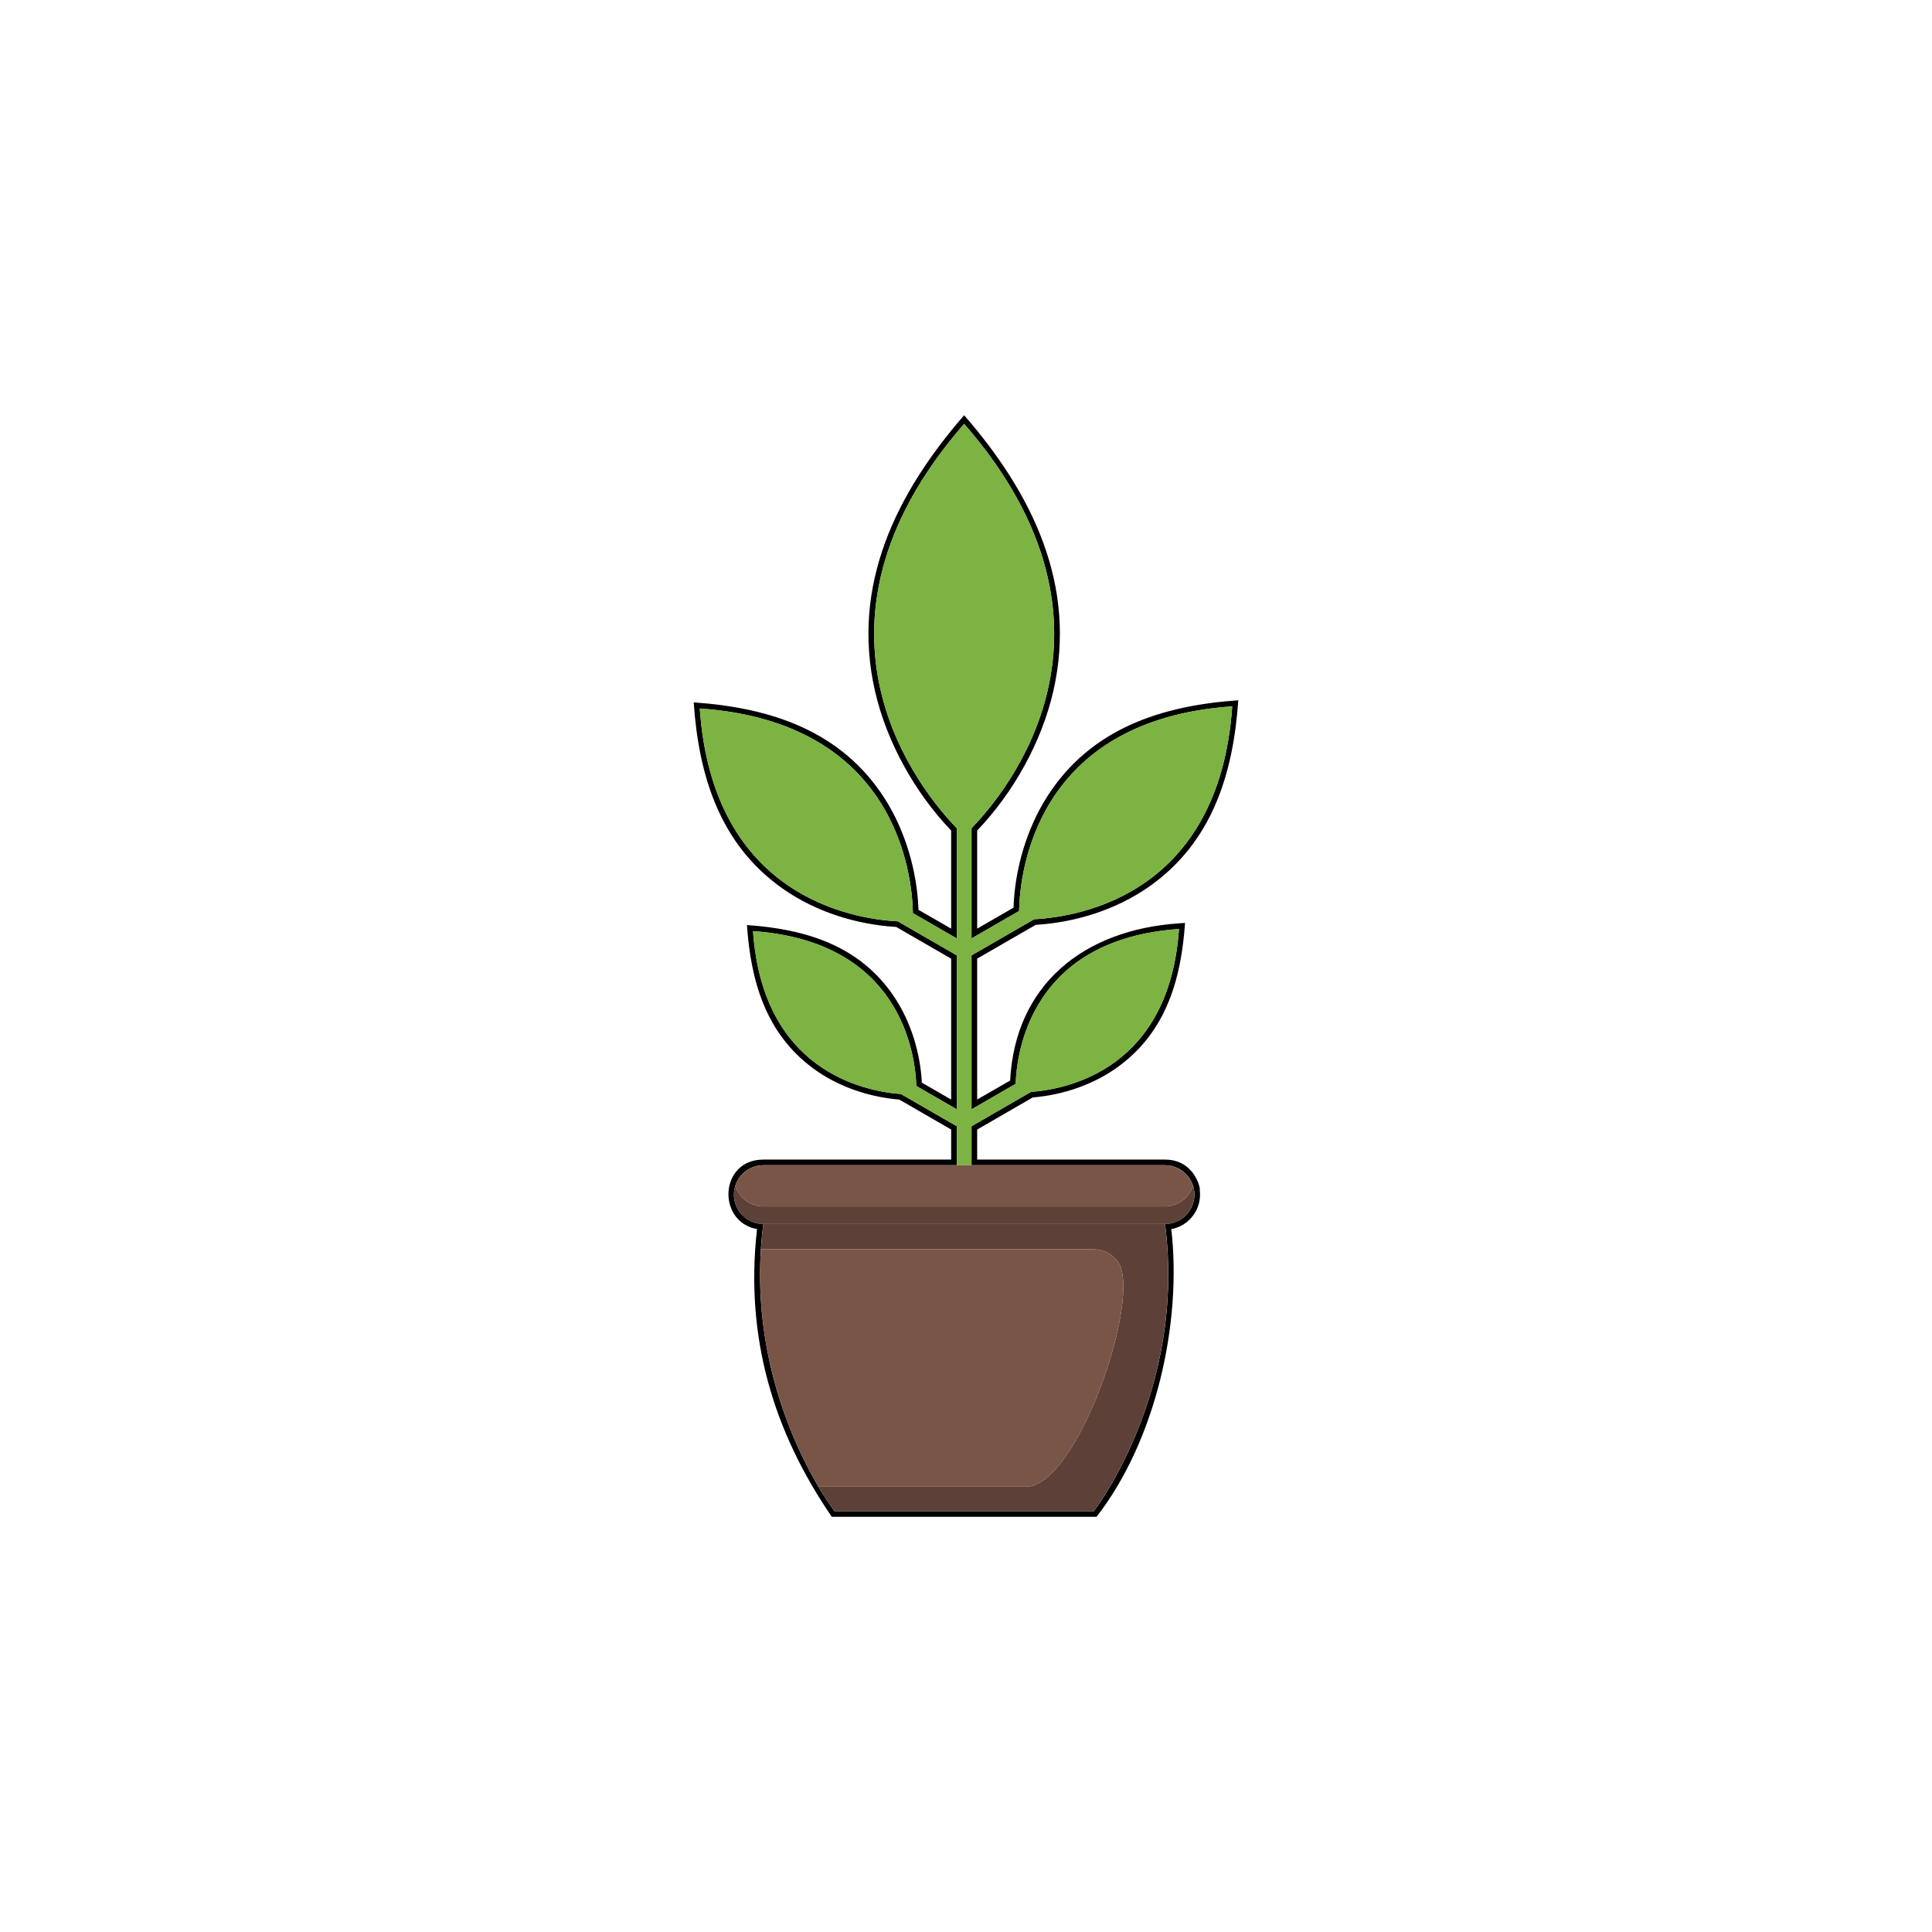 <svg height="512" style="shape-rendering:geometricPrecision;text-rendering:geometricPrecision;image-rendering:optimizeQuality;fill-rule:evenodd;clip-rule:evenodd" viewBox="0 0 512 512" width="512" xmlns="http://www.w3.org/2000/svg"><circle cx="256" cy="256" r="256" style="fill:none"/><path d="m252.07 307.3v-7.96l-13.75-7.94c-8.17-.69-16.35-3.45-22.95-8.36-12.49-9.29-16.4-23.09-17.42-37.89 15.59 1.07 29.99 5.43 39.09 19.13 4.37 6.57 6.85 14.73 7.26 22.63l7.77 4.48v-37.33l-14.56-8.41c-10.55-.63-21.32-4.01-29.99-10.09-16.74-11.72-22.34-29.91-23.68-49.42 20.35 1.4 39.14 7.49 50.64 25.51 5.46 8.56 8.58 19.27 8.93 29.46l8.66 4.99v-26c-9.62-10.05-17.1-23.46-20.19-36.98-6.38-27.96 5.59-52.37 23.63-73.08 18.05 20.71 30.02 45.12 23.64 73.07-3.09 13.53-10.57 26.93-20.19 36.99v26l9.63-5.56c.35-10.18 3.47-20.89 8.93-29.45 11.5-18.02 30.29-24.11 50.64-25.51-1.34 19.51-6.94 37.69-23.68 49.42-8.67 6.07-19.44 9.46-29.99 10.09l-15.53 8.96v37.34l8.74-5.04c1.32-25.28 19.31-39.9 44.64-41.65l1.71-.12c-1.02 14.81-4.93 28.61-17.42 37.89-6.6 4.91-14.78 7.68-22.95 8.37l-14.72 8.5v7.96h49.77c7.94 0 9.51 7.93 9.21 8.03.68 4.97-2.73 9.52-7.53 10.4 2.85 24.98-4.12 56.04-19.81 76.23h-70.17c-15.46-22.55-23.06-47.61-19.81-76.23-10.69-1.96-10.01-18.43 1.67-18.43zm56.68 1.49h-51.29v-10.32l15.76-9.1c10.28-.79 36.69-6.42 39.22-43.17-39.19 2.7-42.99 32.54-43.28 41.03l-11.7 6.76v-40.8l16.59-9.58c12.27-.65 49.08-6.78 52.5-56.42-52.25 3.6-56.29 44.2-56.48 54.23l-12.61 7.28v-29.21c9.14-9.39 45.45-52.77-1.95-107.17-47.39 54.4-11.08 97.78-1.94 107.17v29.21l-11.64-6.71c-.19-10.03-4.23-50.64-56.48-54.23 3.42 49.64 40.23 55.76 52.5 56.41l15.62 9.02v40.8l-10.73-6.2c-.29-8.48-4.09-38.33-43.28-41.03 2.53 36.75 28.94 42.38 39.22 43.18l14.79 8.53v10.32h-51.29c-4.28 0-7.79 3.5-7.79 7.79 0 4.29 3.51 7.79 7.79 7.79-5.72 44.45 18.87 76.11 18.87 76.11h34.36 34.36s24.6-31.66 18.88-76.11c4.28 0 7.79-3.5 7.79-7.79 0-4.29-3.51-7.79-7.79-7.79z" style=""/><path d="m201.65 331.07h88.1c2.6 0 4.84 1.1 6.43 3.17 6.77 8.82-10.51 59.77-24.31 59.77h-54.95c2.48 4.18 4.24 6.46 4.24 6.46h34.35 34.35s24.59-31.66 18.87-76.09h-106.44c-.29 2.26-.5 4.49-.64 6.69z" style="fill:#5d4037"/><path d="m217.07 394.26c-6.27-10.52-17.32-33.62-15.42-63.19h88.1c2.6 0 4.84 1.1 6.43 3.17 6.77 8.82-10.51 59.77-24.31 59.77h-54.95zm-15.42-63.2c.02-.32.04-.65.07-.97-.03.32-.05.65-.07.97zm.17-2.22c.01-.19.03-.38.05-.58-.02.2-.04.39-.05.58z" style="fill:#795548"/><path d="m194.86 314.25c-.23.74-.36 1.53-.36 2.34 0 4.29 3.51 7.79 7.79 7.79h106.44c4.29 0 7.79-3.5 7.79-7.79 0-.81-.12-1.6-.36-2.34-1 3.15-3.96 5.46-7.43 5.46h-106.44c-3.47 0-6.43-2.31-7.43-5.46z" style="fill:#5d4037"/><path d="m308.73 308.8h-106.44c-3.49 0-6.46 2.33-7.44 5.51l.01-.06c1 3.15 3.96 5.46 7.43 5.46h106.44c3.47 0 6.43-2.31 7.43-5.46l.02.06c-.98-3.18-3.95-5.51-7.45-5.51z" style="fill:#795548"/><path d="m253.57 308.8v-10.33l-14.79-8.53c-10.28-.8-36.69-6.43-39.22-43.18 39.19 2.7 42.99 32.55 43.28 41.03l10.73 6.2v-40.8l-15.62-9.02c-12.27-.65-49.08-6.77-52.5-56.41 52.25 3.59 56.29 44.2 56.48 54.23l11.64 6.71v-29.21c-9.14-9.39-45.45-52.77 1.94-107.17 47.4 54.4 11.09 97.78 1.95 107.17v29.21l12.61-7.28c.19-10.03 4.23-50.63 56.48-54.23-3.42 49.64-40.23 55.77-52.5 56.42l-16.59 9.58v40.8l11.7-6.76c.29-8.49 4.09-38.33 43.28-41.03-2.53 36.75-28.94 42.38-39.22 43.17l-15.76 9.1v10.33z" style="fill:#7cb342;fill-rule:nonzero"/></svg>